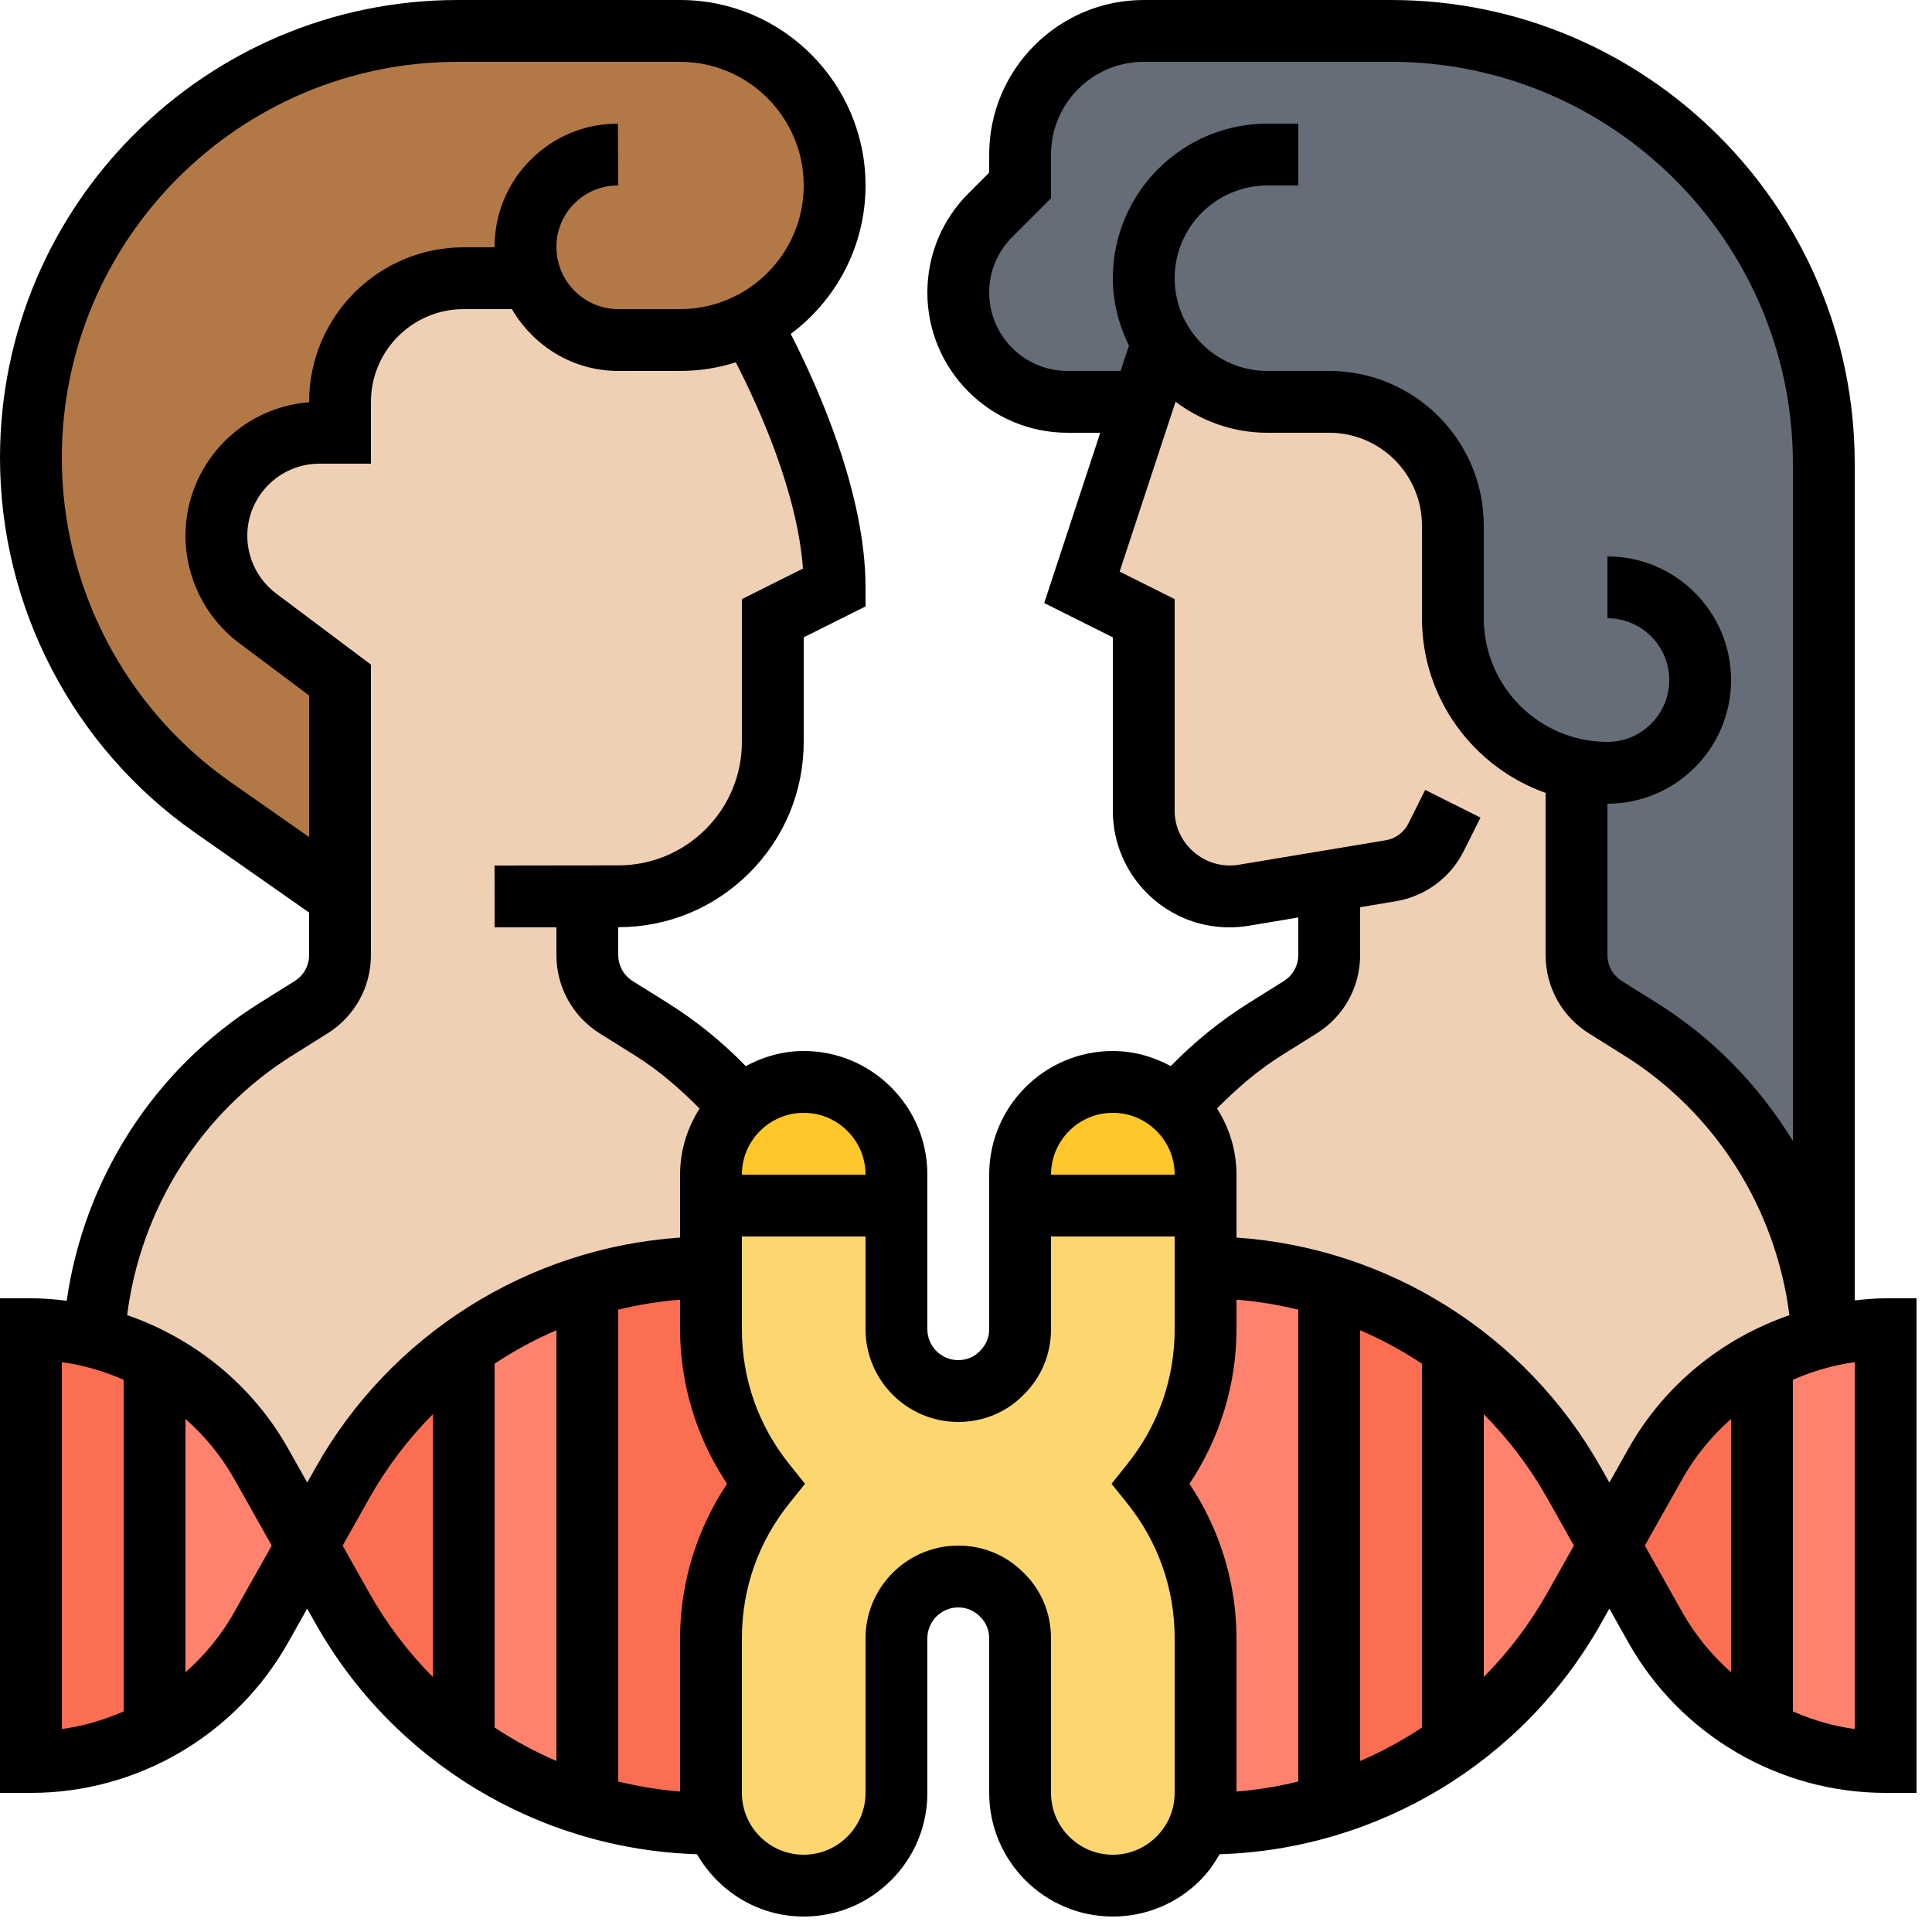 <?xml version="1.0" encoding="UTF-8" standalone="no"?>
<svg
   xmlns:dc="http://purl.org/dc/elements/1.1/"
   xmlns:cc="http://creativecommons.org/ns#"
   xmlns:rdf="http://www.w3.org/1999/02/22-rdf-syntax-ns#"
   xmlns:svg="http://www.w3.org/2000/svg"
   xmlns="http://www.w3.org/2000/svg"
   xmlns:sodipodi="http://sodipodi.sourceforge.net/DTD/sodipodi-0.dtd"
   xmlns:inkscape="http://www.inkscape.org/namespaces/inkscape"
   inkscape:version="1.0 (4035a4fb49, 2020-05-01)"
   sodipodi:docname="sexuality.svg"
   version="1.1"
   width="24"
   viewBox="0 0 3 3"
   height="24"
   enable-background="new 0 0 64 64"
   id="_x33_0">
  <defs
     id="defs83" />
  <sodipodi:namedview
     inkscape:current-layer="_x33_0"
     inkscape:window-maximized="1"
     inkscape:window-y="0"
     inkscape:window-x="0"
     inkscape:cy="57.830247"
     inkscape:cx="80.291472"
     inkscape:zoom="7.875"
     showgrid="false"
     id="namedview81"
     inkscape:window-height="1417"
     inkscape:window-width="2560"
     inkscape:pageshadow="2"
     inkscape:pageopacity="0"
     guidetolerance="10"
     gridtolerance="10"
     objecttolerance="10"
     borderopacity="1"
     bordercolor="#666666"
     pagecolor="#ffffff" />
  <g
     transform="matrix(0.048,0,0,0.048,-0.048,-0.048)"
     id="g78">
    <g
       id="g74">
      <g
         id="g4">
        <path
           id="path2"
           fill="#b27946"
           d="M 18.18,10 H 18.17 16 c -2.21,0 -4,1.79 -4,4 v 1 H 11.33 C 9.49,15 8,16.49 8,18.33 8,19.38 8.49,20.37 9.33,21 L 12,23 v 7 L 7.89,27.12 C 6.04,25.83 4.57,24.13 3.56,22.19 2.55,20.25 2,18.06 2,15.81 2,8.18 8.18,2 15.81,2 H 23 c 1.38,0 2.63,0.56 3.54,1.46 C 27.44,4.37 28,5.62 28,7 28,8.95 26.89,10.63 25.26,11.46 24.58,11.8 23.81,12 23,12 h -2 c -0.83,0 -1.58,-0.34 -2.12,-0.88 z" />
      </g>
      <g
         id="g8">
        <path
           id="path6"
           fill="#656d78"
           d="M 38.6,12.11 37.98,14 H 35.54 C 33.58,14 32,12.42 32,10.46 32,9.53 32.37,8.63 33.04,7.96 L 34,7 V 6 c 0,-2.21 1.79,-4 4,-4 h 8 c 7.73,0 14,6.27 14,14 v 28.24 c -0.01,0 -0.02,0 -0.02,0 -0.25,-4.06 -2.44,-7.78 -5.92,-9.95 l -1.12,-0.7 C 52.36,33.22 52,32.58 52,31.89 V 26 l 0.01,-0.1 C 51.19,25.74 50.44,25.37 49.82,24.86 49.69,24.76 49.57,24.65 49.46,24.54 48.56,23.63 48,22.38 48,21 v -3 c 0,-2.21 -1.79,-4 -4,-4 h -2 c -1.43,0 -2.69,-0.75 -3.4,-1.89 z" />
      </g>
      <g
         id="g12">
        <path
           id="path10"
           fill="#f0d0b4"
           d="m 24,40 v 2 c -1.38,0 -2.72,0.21 -4,0.6 v 0.01 c -1.44,0.43 -2.8,1.11 -4,1.99 -1.59,1.13 -2.93,2.62 -3.92,4.37 L 10.94,51 9.45,48.36 C 8.7,47.02 7.6,45.92 6.32,45.17 6.21,45.11 6.11,45.05 6,45 L 4.02,44.24 c 0.25,-4.06 2.44,-7.78 5.92,-9.95 l 1.12,-0.7 C 11.64,33.22 12,32.58 12,31.89 V 30 23 L 9.33,21 C 8.49,20.37 8,19.38 8,18.33 8,16.49 9.49,15 11.33,15 H 12 v -1 c 0,-2.21 1.79,-4 4,-4 h 2.17 0.01 l 0.7,1.12 C 19.42,11.66 20.17,12 21,12 h 2 c 0.81,0 1.58,-0.2 2.26,-0.54 C 25.9,12.59 28,16.6 28,20 l -2,1 v 4 c 0,2.76 -2.24,5 -5,5 h -1 v 1.89 c 0,0.69 0.36,1.33 0.94,1.7 l 1.12,0.7 c 1.11,0.69 2.08,1.54 2.91,2.5 C 24.37,37.34 24,38.13 24,39 Z" />
      </g>
      <g
         id="g16">
        <path
           id="path14"
           fill="#f0d0b4"
           d="M 59.98,44.24 58,45 c -0.11,0.05 -0.21,0.11 -0.32,0.17 -1.28,0.75 -2.38,1.85 -3.13,3.19 L 53.06,51 51.92,48.97 C 50.93,47.22 49.59,45.73 48,44.6 46.8,43.72 45.44,43.04 44,42.61 V 42.6 C 42.72,42.21 41.38,42 40,42 v -2 -1 c 0,-0.83 -0.34,-1.58 -0.88,-2.12 -0.03,-0.03 -0.06,-0.06 -0.09,-0.09 0.82,-0.96 1.8,-1.81 2.91,-2.5 l 1.12,-0.7 C 43.64,33.22 44,32.58 44,31.89 V 29.5 l 2,-0.33 c 0.63,-0.11 1.17,-0.51 1.46,-1.08 L 48,27 49.82,24.86 c 0.62,0.51 1.37,0.88 2.19,1.04 L 52,26 v 5.89 c 0,0.69 0.36,1.33 0.94,1.7 l 1.12,0.7 c 3.48,2.17 5.67,5.89 5.92,9.95 z" />
      </g>
      <g
         id="g20">
        <path
           id="path18"
           fill="#f0d0b4"
           d="M 38.6,12.11 C 39.31,13.25 40.57,14 42,14 h 2 c 2.21,0 4,1.79 4,4 v 3 c 0,1.38 0.56,2.63 1.46,3.54 0.11,0.11 0.23,0.22 0.36,0.32 L 48,27 47.46,28.09 c -0.29,0.57 -0.83,0.97 -1.46,1.08 l -2,0.33 -2.77,0.46 C 41.08,29.99 40.92,30 40.77,30 39.24,30 38,28.76 38,27.23 V 21 l -2,-1 1.98,-6 z" />
      </g>
      <g
         id="g24">
        <path
           id="path22"
           fill="#ffc729"
           d="m 40,39 v 1 h -6 v -1 c 0,-1.66 1.34,-3 3,-3 0.79,0 1.5,0.3 2.03,0.79 l 0.09,0.09 C 39.66,37.42 40,38.17 40,39 Z" />
      </g>
      <g
         id="g28">
        <path
           id="path26"
           fill="#ffc729"
           d="m 30,39 v 1 h -6 v -1 c 0,-0.87 0.37,-1.66 0.97,-2.21 C 25.5,36.3 26.21,36 27,36 c 0.83,0 1.58,0.34 2.12,0.88 C 29.66,37.42 30,38.17 30,39 Z" />
      </g>
      <g
         id="g32">
        <path
           id="path30"
           fill="#fcd770"
           d="m 40,40 v 2 2 c 0,1.89 -0.66,3.63 -1.76,5 1.1,1.37 1.76,3.11 1.76,5 v 5 c 0,0.33 -0.05,0.65 -0.16,0.94 -0.14,0.45 -0.39,0.85 -0.72,1.18 C 38.58,61.66 37.83,62 37,62 35.34,62 34,60.66 34,59 V 54 C 34,53.45 33.78,52.95 33.41,52.59 33.05,52.22 32.55,52 32,52 c -1.1,0 -2,0.9 -2,2 v 5 c 0,0.83 -0.34,1.58 -0.88,2.12 C 28.58,61.66 27.83,62 27,62 25.67,62 24.55,61.14 24.16,59.94 24.05,59.65 24,59.33 24,59 v -5 c 0,-1.89 0.66,-3.63 1.76,-5 C 24.66,47.63 24,45.89 24,44 v -2 -2 h 6 v 4 c 0,1.1 0.9,2 2,2 0.55,0 1.05,-0.22 1.41,-0.59 C 33.78,45.05 34,44.55 34,44 v -4 z" />
      </g>
      <g
         id="g36">
        <path
           id="path34"
           fill="#fc6e51"
           d="M 4.02,44.24 6,45 V 57 C 4.79,57.65 3.41,58 2,58 V 44 c 0.69,0 1.37,0.08 2.02,0.24 z" />
      </g>
      <g
         id="g40">
        <path
           id="path38"
           fill="#fc6e51"
           d="M 16,44.6 V 57.4 C 14.41,56.27 13.07,54.78 12.08,53.03 L 10.94,51 12.08,48.97 C 13.07,47.22 14.41,45.73 16,44.6 Z" />
      </g>
      <g
         id="g44">
        <path
           id="path42"
           fill="#fc6e51"
           d="m 24,59 c 0,0.33 0.05,0.65 0.16,0.94 L 24,60 c -1.38,0 -2.72,-0.21 -4,-0.6 V 59.39 42.61 42.6 C 21.28,42.21 22.62,42 24,42 v 2 c 0,1.89 0.66,3.63 1.76,5 -1.1,1.37 -1.76,3.11 -1.76,5 z" />
      </g>
      <g
         id="g48">
        <path
           id="path46"
           fill="#fc6e51"
           d="m 48,44.6 v 12.8 c -1.2,0.88 -2.56,1.56 -4,1.99 V 42.61 c 1.44,0.43 2.8,1.11 4,1.99 z" />
      </g>
      <g
         id="g52">
        <path
           id="path50"
           fill="#fc6e51"
           d="M 58,45 V 57 C 56.58,56.25 55.37,55.09 54.55,53.64 L 53.06,51 54.55,48.36 C 55.3,47.02 56.4,45.92 57.68,45.17 57.79,45.11 57.89,45.05 58,45 Z" />
      </g>
      <g
         id="g56">
        <path
           id="path54"
           fill="#ff826e"
           d="M 10.94,51 9.45,53.64 C 8.63,55.09 7.42,56.25 6,57 V 45 c 0.11,0.05 0.21,0.11 0.32,0.17 1.28,0.75 2.38,1.85 3.13,3.19 z" />
      </g>
      <g
         id="g60">
        <path
           id="path58"
           fill="#ff826e"
           d="M 20,42.61 V 59.39 C 18.56,58.96 17.2,58.28 16,57.4 V 44.6 c 1.2,-0.88 2.56,-1.56 4,-1.99 z" />
      </g>
      <g
         id="g64">
        <path
           id="path62"
           fill="#ff826e"
           d="M 44,42.61 V 59.39 59.4 C 42.72,59.79 41.38,60 40,60 L 39.84,59.94 C 39.95,59.65 40,59.33 40,59 V 54 C 40,52.11 39.34,50.37 38.24,49 39.34,47.63 40,45.89 40,44 v -2 c 1.38,0 2.72,0.21 4,0.6 z" />
      </g>
      <g
         id="g68">
        <path
           id="path66"
           fill="#ff826e"
           d="M 51.92,48.97 53.06,51 51.92,53.03 C 50.93,54.78 49.59,56.27 48,57.4 V 44.6 c 1.59,1.13 2.93,2.62 3.92,4.37 z" />
      </g>
      <g
         id="g72">
        <path
           id="path70"
           fill="#ff826e"
           d="M 60,44.24 C 60.64,44.08 61.32,44 62,44 v 14 c -1.41,0 -2.79,-0.35 -4,-1 V 45 l 1.98,-0.76 z" />
      </g>
    </g>
    <path
       id="path76"
       d="m 62,43 c -0.337,0 -0.669,0.032 -1,0.067 V 16 C 61,7.729 54.271,1 46,1 H 38 C 35.243,1 33,3.243 33,6 V 6.585 L 32.328,7.257 C 31.472,8.114 31,9.252 31,10.464 31,12.965 33.034,15 35.535,15 h 1.058 l -1.813,5.508 2.22,1.11 v 5.611 c 0,2.08 1.691,3.771 3.771,3.771 0.207,0 0.413,-0.017 0.62,-0.051 L 43,30.68 v 1.211 c 0,0.347 -0.176,0.664 -0.471,0.848 l -1.124,0.703 c -0.924,0.578 -1.771,1.266 -2.53,2.046 C 38.302,35.18 37.667,35 37,35 c -2.206,0 -4,1.794 -4,4 v 5 c 0,0.267 -0.103,0.513 -0.306,0.712 C 32.513,44.898 32.267,45 32,45 31.448,45 31,44.551 31,44 V 39 C 31,37.933 30.584,36.929 29.827,36.173 29.071,35.417 28.066,35 27,35 c -0.681,0 -1.313,0.187 -1.874,0.488 -0.759,-0.779 -1.605,-1.467 -2.531,-2.046 L 21.47,32.739 C 21.176,32.555 21,32.239 21,31.891 v -0.896 h 0.001 c 1.601,0 3.106,-0.623 4.239,-1.755 C 26.375,28.107 27,26.599 27,24.995 v -3.377 l 2,-1 V 20 C 29,16.972 27.476,13.552 26.581,11.803 28.046,10.708 29,8.966 29,7 29,3.691 26.309,1 23,1 H 15.81 C 7.644,1 1,7.644 1,15.81 1,20.639 3.361,25.174 7.317,27.942 L 11,30.521 v 1.371 c 0,0.347 -0.176,0.664 -0.471,0.848 L 9.405,33.443 C 5.99,35.578 3.723,39.126 3.158,43.079 2.776,43.031 2.39,43 2,43 H 1 v 16 h 1 c 3.445,0 6.635,-1.865 8.322,-4.868 l 0.615,-1.093 0.27,0.478 C 13.728,58 18.428,60.826 23.548,60.984 24.24,62.183 25.52,63 27,63 28.066,63 29.071,62.583 29.827,61.827 30.584,61.071 31,60.067 31,59 v -5 c 0,-0.551 0.448,-1 1,-1 0.267,0 0.514,0.102 0.713,0.306 C 32.897,53.487 33,53.733 33,54 v 5 c 0,2.206 1.794,4 4,4 1.066,0 2.071,-0.417 2.827,-1.173 0.253,-0.253 0.453,-0.541 0.627,-0.842 5.119,-0.159 9.818,-2.984 12.339,-7.467 l 0.27,-0.478 0.614,1.093 C 55.365,57.135 58.555,59 62,59 h 1 V 43 Z M 35.535,13 C 34.138,13 33,11.862 33,10.464 33,9.786 33.264,9.15 33.742,8.672 L 35,7.415 V 6 c 0,-1.654 1.346,-3 3,-3 h 8 c 7.168,0 13,5.832 13,13 V 37.913 C 57.91,36.124 56.416,34.58 54.595,33.442 L 53.47,32.739 C 53.176,32.555 53,32.239 53,31.891 V 27 c 2.206,0 4,-1.794 4,-4 0,-2.206 -1.794,-4 -4,-4 v 2 c 1.103,0 2,0.897 2,2 0,1.103 -0.897,2 -2,2 -2.206,0 -4,-1.794 -4,-4 v -3 c 0,-2.757 -2.243,-5 -5,-5 h -2 c -1.654,0 -3,-1.346 -3,-3 0,-1.654 1.346,-3 3,-3 h 1 V 5 h -1 c -2.757,0 -5,2.243 -5,5 0,0.784 0.198,1.518 0.521,2.179 L 37.251,13 Z M 37,37 c 0.532,0 1.034,0.208 1.413,0.587 C 38.792,37.966 39,38.467 39,39 h -4 c 0,-1.103 0.897,-2 2,-2 z m -8.587,0.587 C 28.792,37.965 29,38.467 29,39 h -4 c 0,-1.103 0.897,-2 2,-2 0.532,0 1.034,0.208 1.413,0.587 z M 8.464,26.304 C 5.043,23.909 3,19.986 3,15.81 3,8.747 8.746,3 15.81,3 H 23 c 2.206,0 4,1.794 4,4 0,2.206 -1.794,4 -4,4 H 21 C 19.897,11 19,10.096 19,8.985 19,8.454 19.207,7.956 19.582,7.581 19.957,7.206 20.455,7 20.986,7 H 20.988 21 L 20.989,5 C 20.988,5 20.986,5 20.985,5 19.922,5 18.921,5.414 18.169,6.166 17.415,6.919 17,7.92 17,8.985 17,8.99 17.001,8.995 17.001,9 H 16 c -2.757,0 -5,2.243 -5,5 v 0.013 c -2.234,0.17 -4,2.043 -4,4.321 0,1.356 0.647,2.652 1.733,3.466 L 11,23.5 v 4.579 z M 3,45.066 c 0.697,0.093 1.366,0.294 2,0.569 V 56.364 C 4.366,56.64 3.697,56.84 3,56.933 Z m 5.579,8.086 C 8.161,53.896 7.622,54.548 7,55.098 v -8.196 c 0.622,0.55 1.161,1.202 1.58,1.946 L 9.79,51 Z m 2.359,-4.192 -0.614,-1.093 c -1.16,-2.063 -3.037,-3.57 -5.211,-4.323 0.438,-3.447 2.386,-6.552 5.353,-8.406 l 1.123,-0.703 C 12.473,33.884 13,32.933 13,31.892 V 22.5 L 9.934,20.2 C 9.349,19.762 9,19.064 9,18.333 9,17.047 10.047,16 11.333,16 H 13 v -2 c 0,-1.654 1.346,-3 3,-3 h 1.56 c 0.695,1.19 1.969,2 3.44,2 h 2 c 0.628,0 1.234,-0.098 1.803,-0.278 0.754,1.467 1.989,4.193 2.173,6.671 L 25,20.382 v 4.613 c 0,1.069 -0.417,2.075 -1.173,2.83 -0.756,0.754 -1.759,1.17 -2.829,1.17 -0.001,0 -0.003,0 -0.004,0 L 16.999,29 17.001,31 19,30.998 v 0.894 c 0,1.042 0.527,1.993 1.41,2.544 l 1.124,0.703 c 0.773,0.483 1.46,1.077 2.097,1.723 C 23.237,37.482 23,38.212 23,39 v 2.035 c -4.906,0.336 -9.362,3.125 -11.793,7.448 z M 19,44.033 v 13.934 c -0.698,-0.3 -1.367,-0.663 -2,-1.082 v -11.77 c 0.633,-0.419 1.302,-0.782 2,-1.082 z M 12.949,52.537 12.085,51 12.949,49.463 C 13.515,48.458 14.207,47.549 15,46.752 v 8.497 C 14.208,54.451 13.515,53.542 12.949,52.537 Z M 23,54 v 4.956 C 22.321,58.902 21.653,58.791 21,58.632 V 43.368 c 0.653,-0.16 1.321,-0.27 2,-0.324 V 44 c 0,1.778 0.536,3.526 1.521,5 C 23.536,50.474 23,52.222 23,54 Z M 37.46,49.626 C 38.468,50.881 39,52.394 39,54 v 5 c 0,0.533 -0.208,1.035 -0.587,1.413 C 38.034,60.791 37.532,61 37,61 35.897,61 35,60.103 35,59 V 54 C 35,53.189 34.684,52.434 34.127,51.892 33.566,51.317 32.812,51 32,51 c -1.654,0 -3,1.346 -3,3 v 5 c 0,0.533 -0.208,1.035 -0.587,1.413 C 28.034,60.791 27.532,61 27,61 25.897,61 25,60.103 25,59 v -5 c 0,-1.606 0.532,-3.119 1.54,-4.374 L 27.042,49 26.54,48.374 C 25.532,47.119 25,45.606 25,44 v -3 h 4 v 3 c 0,1.654 1.346,3 3,3 0.811,0 1.565,-0.317 2.107,-0.874 C 34.684,45.566 35,44.811 35,44 v -3 h 4 v 3 c 0,1.606 -0.532,3.119 -1.54,4.374 L 36.958,49 Z M 39.479,49 C 40.464,47.526 41,45.778 41,44 v -0.956 c 0.679,0.054 1.347,0.165 2,0.324 v 15.264 c -0.653,0.16 -1.321,0.27 -2,0.324 V 54 c 0,-1.778 -0.536,-3.526 -1.521,-5 z M 47,45.115 v 11.771 c -0.633,0.419 -1.302,0.782 -2,1.082 V 44.033 c 0.698,0.3 1.367,0.663 2,1.082 z m 4.051,7.422 C 50.485,53.542 49.793,54.451 49,55.248 v -8.497 c 0.792,0.798 1.485,1.706 2.051,2.711 L 51.915,51 Z m 2.012,-3.577 -0.27,-0.478 C 50.362,44.159 45.906,41.37 41,41.035 V 39 c 0,-0.771 -0.224,-1.505 -0.63,-2.14 0.637,-0.646 1.324,-1.24 2.095,-1.722 l 1.123,-0.703 C 44.473,33.884 45,32.933 45,31.892 v -1.544 l 1.16,-0.193 c 0.943,-0.158 1.762,-0.762 2.189,-1.617 l 0.545,-1.089 -1.789,-0.896 -0.545,1.09 c -0.143,0.285 -0.415,0.486 -0.729,0.539 l -4.767,0.794 C 39.987,29.149 39,28.303 39,27.229 v -6.848 l -1.78,-0.89 1.809,-5.494 C 39.862,14.619 40.883,15 42,15 h 2 c 1.654,0 3,1.346 3,3 v 3 c 0,2.607 1.673,4.824 4,5.65 v 5.242 c 0,1.042 0.527,1.993 1.41,2.544 l 1.124,0.703 c 2.967,1.854 4.916,4.959 5.353,8.406 -2.174,0.753 -4.05,2.26 -5.21,4.323 z M 55.42,53.152 54.21,51 55.421,48.848 C 55.839,48.103 56.378,47.452 57,46.902 v 8.196 c -0.622,-0.55 -1.161,-1.201 -1.58,-1.946 z M 61,56.934 C 60.303,56.841 59.634,56.64 59,56.365 v -10.73 c 0.634,-0.276 1.303,-0.476 2,-0.569 z" />
  </g>
</svg>
